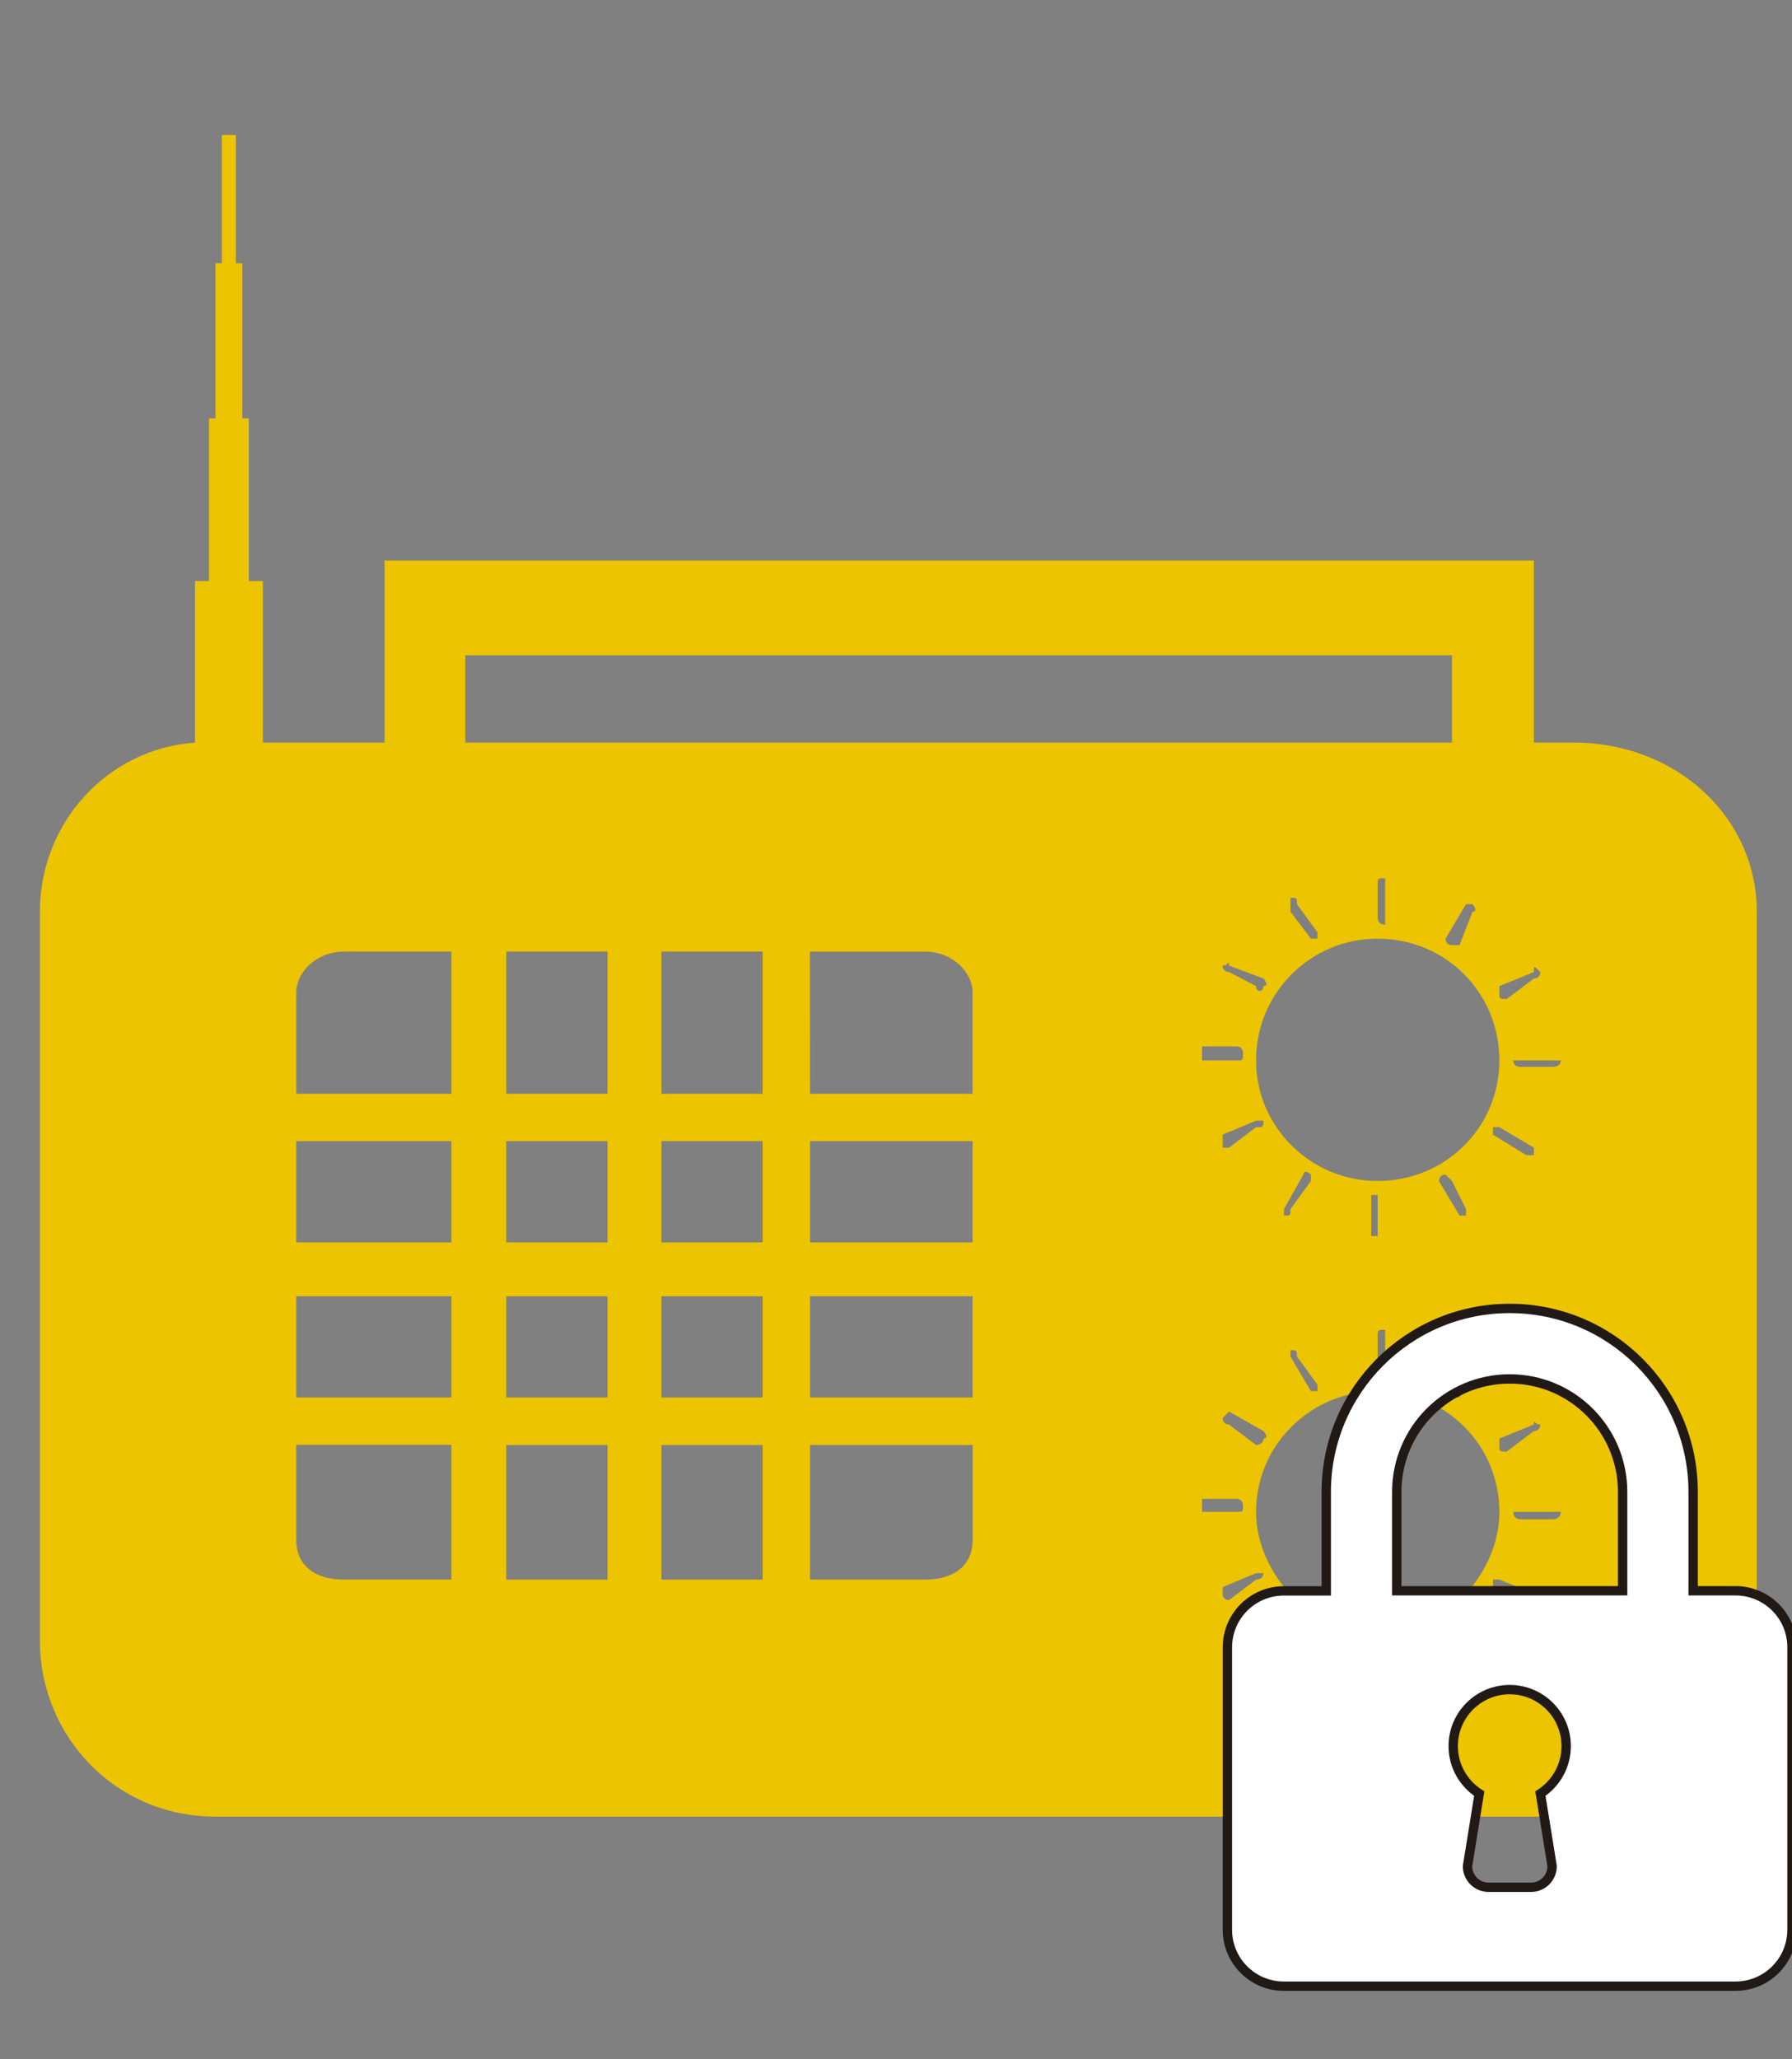 <?xml version="1.0" encoding="utf-8"?>
<!-- Generator: Adobe Illustrator 16.0.0, SVG Export Plug-In . SVG Version: 6.00 Build 0)  -->
<!DOCTYPE svg PUBLIC "-//W3C//DTD SVG 1.1//EN" "http://www.w3.org/Graphics/SVG/1.1/DTD/svg11.dtd">
<svg version="1.1" id="Capa_1" xmlns="http://www.w3.org/2000/svg" xmlns:xlink="http://www.w3.org/1999/xlink" x="0px" y="0px"
	 width="47.875px" height="55px" viewBox="0 0 47.875 55" enable-background="new 0 0 47.875 55" xml:space="preserve">
<rect x="0" y="0" width="47.875" height="55" fill="#808080" stroke="none"/>
<g>
	<path fill="#ECC400" d="M7.023,19.835h3.251v-4.864h0.173h1.985h26.359h2.188v2.533v2.331h1.064c2.732,0,4.891,1.986,4.891,4.518
		v19.482c0,2.505-2.156,4.69-4.891,4.69H5.756c-2.706,0-4.69-2.188-4.69-4.69V24.353c0-2.358,1.783-4.345,4.144-4.518V15.52h0.374
		v-4.346h0.172V7.03h0.171V3.605h0.375V7.03h0.173v4.144h0.172v4.346h0.375L7.023,19.835L7.023,19.835z M38.791,17.505
		L38.791,17.505H12.432v2.331h26.359V17.505z M36.805,25.073L36.805,25.073c-1.783,0-3.248,1.438-3.248,3.252
		c0,1.784,1.465,3.221,3.248,3.221c1.814,0,3.252-1.437,3.252-3.221C40.057,26.512,38.619,25.073,36.805,25.073L36.805,25.073z
		 M34.477,23.979L34.477,23.979c0,0.173,0,0.173,0,0.374l0.545,0.72c0,0,0,0,0.174,0c0,0,0,0,0-0.173l-0.547-0.748
		C34.646,23.979,34.646,23.979,34.477,23.979L34.477,23.979z M32.663,25.792L32.663,25.792c0,0,0,0.173,0.171,0.173l0.723,0.375
		c0,0.172,0.197,0.172,0.197,0c0.176,0,0-0.202,0-0.202l-0.92-0.346C32.834,25.619,32.834,25.792,32.663,25.792L32.663,25.792z
		 M32.113,28.123L32.113,28.123c0,0.202,0,0.202,0,0.202h0.923c0.173,0,0.173,0,0.173-0.202c0,0,0-0.173-0.173-0.173h-0.923V28.123
		L32.113,28.123z M32.663,30.656L32.663,30.656h0.171l0.723-0.547c0.197,0,0.197,0,0.197-0.174c-0.197,0-0.197,0-0.197,0
		l-0.894,0.373C32.663,30.48,32.663,30.48,32.663,30.656L32.663,30.656z M34.303,32.469L34.303,32.469c0.174,0,0.174,0,0.174-0.173
		l0.545-0.75c0-0.171,0-0.171,0-0.171c-0.201-0.172-0.201,0-0.201,0l-0.518,0.921C34.303,32.296,34.303,32.296,34.303,32.469
		L34.303,32.469z M36.805,33.016L36.805,33.016L36.805,33.016v-1.095l0,0c-0.172,0-0.172,0-0.172,0v1.095
		C36.633,33.016,36.633,33.016,36.805,33.016L36.805,33.016z M39.166,32.469L39.166,32.469c0,0,0,0,0-0.173l-0.375-0.75
		c-0.172-0.171-0.172-0.171-0.172-0.171c-0.176,0-0.176,0.171-0.176,0.171l0.549,0.923H39.166L39.166,32.469z M40.979,30.857
		L40.979,30.857c0-0.201,0-0.201,0-0.201l-0.922-0.547h-0.17c0,0.199,0,0.199,0,0.199l0.891,0.549H40.979L40.979,30.857z
		 M41.697,28.325L41.697,28.325h-0.2h-0.892H40.43c0,0.172,0.176,0.172,0.176,0.172h0.894
		C41.497,28.497,41.697,28.497,41.697,28.325L41.697,28.325z M41.152,25.965L41.152,25.965c-0.174-0.173-0.174-0.173-0.174,0
		l-0.922,0.375v0.172c0,0.173,0,0.173,0.199,0.173l0.723-0.547C41.152,26.138,41.152,25.965,41.152,25.965L41.152,25.965z
		 M39.339,24.152L39.339,24.152h-0.173l-0.547,0.921c0,0,0,0.173,0.172,0.173h0.201l0.347-0.893
		C39.512,24.353,39.339,24.152,39.339,24.152L39.339,24.152z M37.007,23.461L37.007,23.461c-0.202,0-0.202,0-0.202,0.172v0.893
		c0,0,0,0.173,0.202,0.173v-0.173v-0.893C37.007,23.461,37.007,23.461,37.007,23.461L37.007,23.461z M36.805,37.16L36.805,37.16
		c-1.783,0-3.248,1.438-3.248,3.222c0,1.642,1.465,3.252,3.248,3.252c1.814,0,3.252-1.61,3.252-3.252
		C40.057,38.598,38.619,37.16,36.805,37.16L36.805,37.16z M34.477,36.066L34.477,36.066c0,0.17,0,0.17,0,0.17l0.545,0.924
		c0,0,0,0,0.174,0v-0.176l-0.547-0.748C34.646,36.066,34.646,36.066,34.477,36.066L34.477,36.066z M32.663,37.879L32.663,37.879
		c0,0,0,0.172,0.171,0.172l0.723,0.547c0,0,0.197,0,0.197-0.172c0.176,0,0-0.201,0-0.201l-0.92-0.52
		C32.834,37.705,32.834,37.705,32.663,37.879L32.663,37.879z M32.113,40.209L32.113,40.209c0,0.173,0,0.173,0,0.173h0.923
		c0.173,0,0.173,0,0.173-0.173c0,0,0-0.173-0.173-0.173h-0.923V40.209L32.113,40.209z M32.663,42.568L32.663,42.568
		c0,0.173,0.171,0.173,0.171,0.173l0.723-0.548c0.197,0,0.197-0.172,0.197-0.172c-0.197,0-0.197,0-0.197,0l-0.894,0.373
		C32.663,42.568,32.663,42.568,32.663,42.568L32.663,42.568z M34.303,44.381L34.303,44.381c0.174,0.174,0.174,0,0.174,0l0.545-0.747
		c0-0.174,0-0.174,0-0.174c-0.201-0.172-0.201-0.172-0.201,0l-0.518,0.72C34.303,44.381,34.303,44.381,34.303,44.381L34.303,44.381z
		 M36.805,45.102L36.805,45.102L36.805,45.102v-1.094v-0.173c-0.172,0-0.172,0.173-0.172,0.173v1.094
		C36.633,45.102,36.633,45.102,36.805,45.102L36.805,45.102z M39.166,44.555L39.166,44.555v-0.174l-0.375-0.747
		c-0.172-0.174-0.172-0.174-0.172-0.174c-0.176,0.174-0.176,0.174-0.176,0.174l0.549,0.921H39.166L39.166,44.555z M40.979,42.741
		L40.979,42.741c0,0,0,0,0-0.173l-0.922-0.375h-0.17v0.201l0.891,0.547C40.777,42.941,40.979,42.941,40.979,42.741L40.979,42.741z
		 M41.697,40.382L41.697,40.382h-0.2h-0.892H40.43c0,0.202,0.176,0.202,0.176,0.202h0.894
		C41.497,40.584,41.697,40.584,41.697,40.382L41.697,40.382z M41.152,38.051L41.152,38.051c-0.174,0-0.174-0.172-0.174,0
		l-0.922,0.375v0.172c0,0.174,0,0.174,0.199,0.174l0.723-0.547C41.152,38.225,41.152,38.051,41.152,38.051L41.152,38.051z
		 M39.339,36.236L39.339,36.236h-0.173l-0.547,0.924c0,0,0,0.17,0.172,0.17h0.201l0.347-0.891
		C39.512,36.439,39.339,36.236,39.339,36.236L39.339,36.236z M37.007,35.52L37.007,35.52c-0.202,0-0.202,0-0.202,0.201v0.891
		c0,0.176,0,0.176,0.202,0.176c0,0,0,0,0-0.176v-0.891C37.007,35.52,37.007,35.52,37.007,35.52L37.007,35.52z M9.181,25.419
		L9.181,25.419c-0.721,0-1.266,0.546-1.266,1.093v2.704h4.144v-3.797H9.181z M7.915,30.48L7.915,30.48v2.707h4.144V30.48H7.915z
		 M7.915,34.626L7.915,34.626v2.704h4.144v-2.704H7.915z M7.915,38.598L7.915,38.598v2.532c0,0.722,0.545,1.063,1.266,1.063h2.878
		v-3.6H7.915V38.598z M13.526,29.216L13.526,29.216h2.704v-3.797h-2.704V29.216z M13.526,30.48L13.526,30.48v2.707h2.704V30.48
		H13.526z M13.526,34.626L13.526,34.626v2.704h2.704v-2.704H13.526z M13.526,38.598L13.526,38.598v3.596h2.704v-3.596H13.526z
		 M17.671,29.216L17.671,29.216h2.704v-3.797h-2.704V29.216z M17.671,30.48L17.671,30.48v2.707h2.704V30.48H17.671z M17.671,34.626
		L17.671,34.626v2.704h2.704v-2.704H17.671z M17.671,38.598L17.671,38.598v3.596h2.704v-3.596H17.671z M21.64,29.216L21.64,29.216
		h4.344v-2.704c0-0.547-0.545-1.093-1.268-1.093h-3.08L21.64,29.216L21.64,29.216z M21.64,30.48L21.64,30.48v2.707h4.344V30.48
		H21.64z M21.64,34.626L21.64,34.626v2.704h4.344v-2.704H21.64z M21.64,38.598L21.64,38.598v3.596h3.081
		c0.719,0,1.264-0.342,1.264-1.063v-2.533H21.64L21.64,38.598z"/>
</g>
<path fill="#FFFFFF" stroke="#211915" stroke-width="0.25" stroke-miterlimit="10" d="M35.432,39.854v2.641h-1.133
	c-0.833,0-1.508,0.675-1.508,1.508v7.543c0,0.833,0.675,1.508,1.508,1.508h12.067c0.834,0,1.509-0.675,1.509-1.508V44
	c0-0.833-0.675-1.508-1.509-1.508h-1.132v-2.641c0-2.707-2.194-4.901-4.901-4.901S35.432,37.145,35.432,39.854z M37.316,42.492
	v-2.641c0-1.666,1.35-3.018,3.017-3.018s3.017,1.352,3.017,3.018v2.641H37.316z M38.824,46.641c0-0.834,0.676-1.509,1.509-1.509
	s1.509,0.675,1.509,1.509c0,0.531-0.275,1-0.689,1.269c0,0,0.146,0.891,0.313,1.938c0,0.313-0.252,0.564-0.563,0.564H39.77
	c-0.313,0-0.564-0.253-0.564-0.564l0.313-1.938C39.1,47.641,38.824,47.172,38.824,46.641z"/>
</svg>
